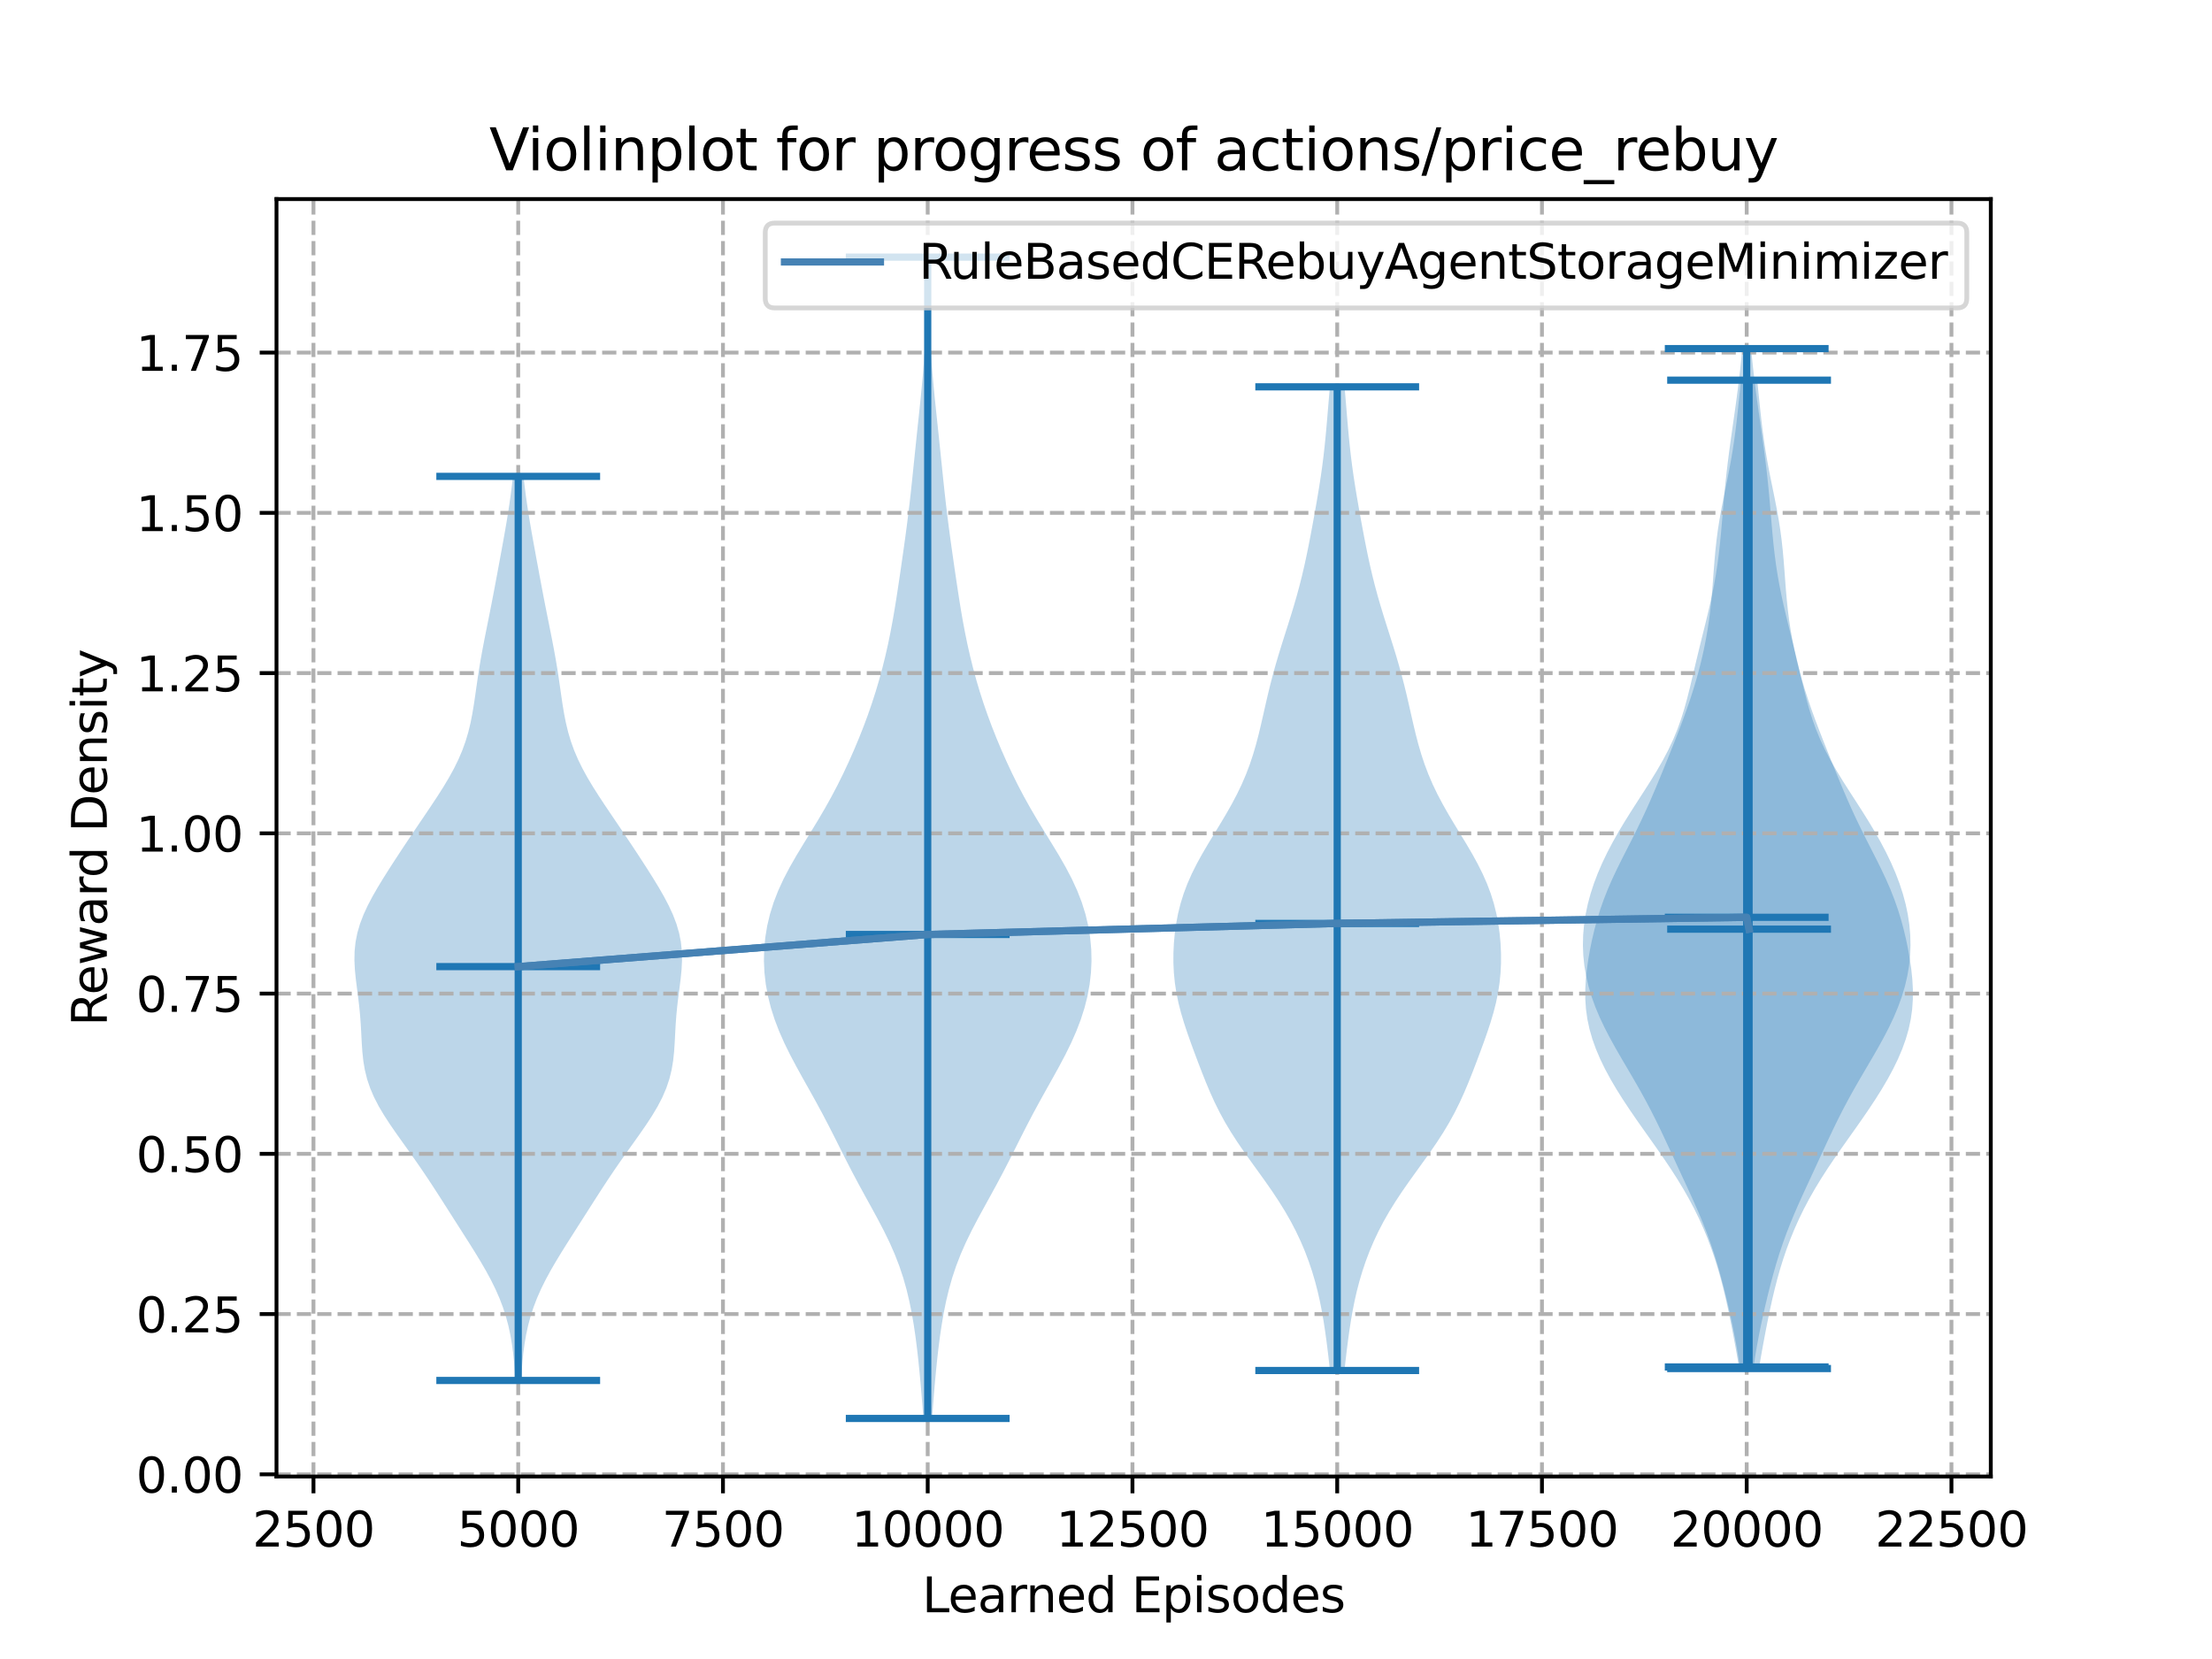 <?xml version="1.0" encoding="utf-8" standalone="no"?>
<!DOCTYPE svg PUBLIC "-//W3C//DTD SVG 1.1//EN"
  "http://www.w3.org/Graphics/SVG/1.1/DTD/svg11.dtd">
<svg xmlns:xlink="http://www.w3.org/1999/xlink" width="460.8pt" height="345.6pt" viewBox="0 0 460.8 345.6" xmlns="http://www.w3.org/2000/svg" version="1.1">
 <defs>
  <style type="text/css">*{stroke-linejoin: round; stroke-linecap: butt}</style>
 </defs>
 <g id="figure_1">
  <g id="patch_1">
   <path d="M 0 345.6 
L 460.8 345.6 
L 460.8 0 
L 0 0 
z
" style="fill: #ffffff"/>
  </g>
  <g id="axes_1">
   <g id="patch_2">
    <path d="M 57.6 307.584 
L 414.72 307.584 
L 414.72 41.472 
L 57.6 41.472 
z
" style="fill: #ffffff"/>
   </g>
   <g id="PolyCollection_1">
    <path d="M 108.54 287.572 
L 107.369 287.572 
L 107.245 285.67 
L 107.09 283.768 
L 106.891 281.865 
L 106.637 279.963 
L 106.311 278.06 
L 105.901 276.158 
L 105.392 274.256 
L 104.777 272.353 
L 104.05 270.451 
L 103.213 268.548 
L 102.274 266.646 
L 101.244 264.743 
L 100.142 262.841 
L 98.986 260.939 
L 97.795 259.036 
L 96.586 257.134 
L 95.371 255.231 
L 94.157 253.329 
L 92.945 251.426 
L 91.73 249.524 
L 90.503 247.622 
L 89.255 245.719 
L 87.977 243.817 
L 86.666 241.914 
L 85.325 240.012 
L 83.967 238.109 
L 82.614 236.207 
L 81.298 234.305 
L 80.055 232.402 
L 78.922 230.5 
L 77.934 228.597 
L 77.114 226.695 
L 76.473 224.792 
L 76.004 222.89 
L 75.686 220.988 
L 75.483 219.085 
L 75.355 217.183 
L 75.257 215.28 
L 75.151 213.378 
L 75.012 211.476 
L 74.827 209.573 
L 74.6 207.671 
L 74.352 205.768 
L 74.114 203.866 
L 73.927 201.963 
L 73.833 200.061 
L 73.869 198.159 
L 74.067 196.256 
L 74.441 194.354 
L 74.997 192.451 
L 75.724 190.549 
L 76.601 188.646 
L 77.601 186.744 
L 78.693 184.842 
L 79.851 182.939 
L 81.052 181.037 
L 82.28 179.134 
L 83.527 177.232 
L 84.788 175.329 
L 86.062 173.427 
L 87.346 171.525 
L 88.633 169.622 
L 89.913 167.72 
L 91.169 165.817 
L 92.378 163.915 
L 93.517 162.013 
L 94.563 160.11 
L 95.498 158.208 
L 96.309 156.305 
L 96.994 154.403 
L 97.559 152.5 
L 98.019 150.598 
L 98.395 148.696 
L 98.711 146.793 
L 98.993 144.891 
L 99.263 142.988 
L 99.54 141.086 
L 99.835 139.183 
L 100.154 137.281 
L 100.498 135.379 
L 100.861 133.476 
L 101.237 131.574 
L 101.619 129.671 
L 102 127.769 
L 102.375 125.866 
L 102.744 123.964 
L 103.105 122.062 
L 103.461 120.159 
L 103.814 118.257 
L 104.166 116.354 
L 104.516 114.452 
L 104.862 112.549 
L 105.2 110.647 
L 105.527 108.745 
L 105.838 106.842 
L 106.128 104.94 
L 106.395 103.037 
L 106.636 101.135 
L 106.853 99.233 
L 109.056 99.233 
L 109.056 99.233 
L 109.273 101.135 
L 109.515 103.037 
L 109.782 104.94 
L 110.072 106.842 
L 110.382 108.745 
L 110.709 110.647 
L 111.048 112.549 
L 111.394 114.452 
L 111.744 116.354 
L 112.095 118.257 
L 112.448 120.159 
L 112.805 122.062 
L 113.166 123.964 
L 113.534 125.866 
L 113.91 127.769 
L 114.291 129.671 
L 114.673 131.574 
L 115.049 133.476 
L 115.412 135.379 
L 115.755 137.281 
L 116.074 139.183 
L 116.37 141.086 
L 116.646 142.988 
L 116.917 144.891 
L 117.199 146.793 
L 117.515 148.696 
L 117.891 150.598 
L 118.351 152.5 
L 118.916 154.403 
L 119.601 156.305 
L 120.412 158.208 
L 121.346 160.11 
L 122.392 162.013 
L 123.532 163.915 
L 124.741 165.817 
L 125.996 167.72 
L 127.276 169.622 
L 128.564 171.525 
L 129.848 173.427 
L 131.122 175.329 
L 132.383 177.232 
L 133.629 179.134 
L 134.857 181.037 
L 136.058 182.939 
L 137.216 184.842 
L 138.309 186.744 
L 139.308 188.646 
L 140.185 190.549 
L 140.912 192.451 
L 141.468 194.354 
L 141.843 196.256 
L 142.04 198.159 
L 142.077 200.061 
L 141.983 201.963 
L 141.796 203.866 
L 141.558 205.768 
L 141.31 207.671 
L 141.083 209.573 
L 140.898 211.476 
L 140.758 213.378 
L 140.653 215.28 
L 140.555 217.183 
L 140.426 219.085 
L 140.224 220.988 
L 139.906 222.89 
L 139.437 224.792 
L 138.796 226.695 
L 137.976 228.597 
L 136.987 230.5 
L 135.855 232.402 
L 134.611 234.305 
L 133.295 236.207 
L 131.943 238.109 
L 130.585 240.012 
L 129.244 241.914 
L 127.932 243.817 
L 126.655 245.719 
L 125.406 247.622 
L 124.18 249.524 
L 122.964 251.426 
L 121.752 253.329 
L 120.539 255.231 
L 119.324 257.134 
L 118.115 259.036 
L 116.924 260.939 
L 115.768 262.841 
L 114.666 264.743 
L 113.636 266.646 
L 112.696 268.548 
L 111.86 270.451 
L 111.133 272.353 
L 110.517 274.256 
L 110.009 276.158 
L 109.598 278.06 
L 109.273 279.963 
L 109.018 281.865 
L 108.82 283.768 
L 108.664 285.67 
L 108.54 287.572 
z
" clip-path="url(#p5c45d3bffe)" style="fill: #1f77b4; fill-opacity: 0.3"/>
   </g>
   <g id="PolyCollection_2">
    <path d="M 194.164 295.488 
L 192.356 295.488 
L 192.173 293.044 
L 191.978 290.601 
L 191.769 288.157 
L 191.543 285.713 
L 191.296 283.27 
L 191.019 280.826 
L 190.705 278.383 
L 190.344 275.939 
L 189.923 273.495 
L 189.428 271.052 
L 188.843 268.608 
L 188.151 266.164 
L 187.336 263.721 
L 186.39 261.277 
L 185.316 258.833 
L 184.126 256.39 
L 182.848 253.946 
L 181.516 251.503 
L 180.168 249.059 
L 178.835 246.615 
L 177.537 244.172 
L 176.278 241.728 
L 175.046 239.284 
L 173.82 236.841 
L 172.576 234.397 
L 171.296 231.953 
L 169.973 229.51 
L 168.614 227.066 
L 167.243 224.623 
L 165.892 222.179 
L 164.597 219.735 
L 163.395 217.292 
L 162.315 214.848 
L 161.378 212.404 
L 160.598 209.961 
L 159.981 207.517 
L 159.532 205.073 
L 159.251 202.63 
L 159.138 200.186 
L 159.194 197.743 
L 159.422 195.299 
L 159.823 192.855 
L 160.404 190.412 
L 161.169 187.968 
L 162.118 185.524 
L 163.243 183.081 
L 164.524 180.637 
L 165.926 178.193 
L 167.405 175.75 
L 168.911 173.306 
L 170.399 170.863 
L 171.835 168.419 
L 173.199 165.975 
L 174.484 163.532 
L 175.693 161.088 
L 176.836 158.644 
L 177.918 156.201 
L 178.942 153.757 
L 179.909 151.313 
L 180.817 148.87 
L 181.662 146.426 
L 182.446 143.983 
L 183.168 141.539 
L 183.831 139.095 
L 184.437 136.652 
L 184.99 134.208 
L 185.492 131.764 
L 185.95 129.321 
L 186.372 126.877 
L 186.765 124.433 
L 187.139 121.99 
L 187.502 119.546 
L 187.857 117.103 
L 188.206 114.659 
L 188.547 112.215 
L 188.874 109.772 
L 189.185 107.328 
L 189.477 104.884 
L 189.752 102.441 
L 190.013 99.997 
L 190.266 97.553 
L 190.517 95.11 
L 190.769 92.666 
L 191.025 90.223 
L 191.283 87.779 
L 191.541 85.335 
L 191.793 82.892 
L 192.032 80.448 
L 192.253 78.004 
L 192.448 75.561 
L 192.613 73.117 
L 192.746 70.673 
L 192.845 68.23 
L 192.915 65.786 
L 192.959 63.343 
L 192.984 60.899 
L 192.997 58.455 
L 193.006 56.012 
L 193.016 53.568 
L 193.504 53.568 
L 193.504 53.568 
L 193.514 56.012 
L 193.523 58.455 
L 193.536 60.899 
L 193.561 63.343 
L 193.605 65.786 
L 193.675 68.23 
L 193.774 70.673 
L 193.907 73.117 
L 194.072 75.561 
L 194.267 78.004 
L 194.488 80.448 
L 194.727 82.892 
L 194.979 85.335 
L 195.237 87.779 
L 195.495 90.223 
L 195.751 92.666 
L 196.003 95.11 
L 196.254 97.553 
L 196.507 99.997 
L 196.768 102.441 
L 197.043 104.884 
L 197.335 107.328 
L 197.646 109.772 
L 197.973 112.215 
L 198.314 114.659 
L 198.663 117.103 
L 199.018 119.546 
L 199.381 121.99 
L 199.755 124.433 
L 200.148 126.877 
L 200.57 129.321 
L 201.028 131.764 
L 201.53 134.208 
L 202.083 136.652 
L 202.689 139.095 
L 203.352 141.539 
L 204.074 143.983 
L 204.858 146.426 
L 205.703 148.87 
L 206.611 151.313 
L 207.578 153.757 
L 208.602 156.201 
L 209.684 158.644 
L 210.827 161.088 
L 212.036 163.532 
L 213.321 165.975 
L 214.685 168.419 
L 216.121 170.863 
L 217.609 173.306 
L 219.115 175.75 
L 220.594 178.193 
L 221.996 180.637 
L 223.277 183.081 
L 224.402 185.524 
L 225.351 187.968 
L 226.116 190.412 
L 226.697 192.855 
L 227.098 195.299 
L 227.326 197.743 
L 227.382 200.186 
L 227.269 202.63 
L 226.988 205.073 
L 226.539 207.517 
L 225.922 209.961 
L 225.142 212.404 
L 224.205 214.848 
L 223.125 217.292 
L 221.923 219.735 
L 220.628 222.179 
L 219.277 224.623 
L 217.906 227.066 
L 216.547 229.51 
L 215.224 231.953 
L 213.944 234.397 
L 212.7 236.841 
L 211.475 239.284 
L 210.242 241.728 
L 208.983 244.172 
L 207.685 246.615 
L 206.352 249.059 
L 205.004 251.503 
L 203.672 253.946 
L 202.394 256.39 
L 201.204 258.833 
L 200.13 261.277 
L 199.184 263.721 
L 198.37 266.164 
L 197.677 268.608 
L 197.092 271.052 
L 196.597 273.495 
L 196.176 275.939 
L 195.815 278.383 
L 195.501 280.826 
L 195.224 283.27 
L 194.977 285.713 
L 194.751 288.157 
L 194.542 290.601 
L 194.347 293.044 
L 194.164 295.488 
z
" clip-path="url(#p5c45d3bffe)" style="fill: #1f77b4; fill-opacity: 0.3"/>
   </g>
   <g id="PolyCollection_3">
    <path d="M 280.076 285.504 
L 277.055 285.504 
L 276.825 283.434 
L 276.582 281.365 
L 276.321 279.295 
L 276.035 277.225 
L 275.717 275.155 
L 275.357 273.085 
L 274.946 271.015 
L 274.474 268.945 
L 273.933 266.875 
L 273.317 264.805 
L 272.619 262.735 
L 271.835 260.665 
L 270.957 258.595 
L 269.981 256.525 
L 268.903 254.455 
L 267.721 252.385 
L 266.44 250.315 
L 265.07 248.245 
L 263.63 246.176 
L 262.146 244.106 
L 260.649 242.036 
L 259.175 239.966 
L 257.755 237.896 
L 256.419 235.826 
L 255.182 233.756 
L 254.054 231.686 
L 253.027 229.616 
L 252.088 227.546 
L 251.217 225.476 
L 250.393 223.406 
L 249.596 221.336 
L 248.818 219.266 
L 248.059 217.196 
L 247.328 215.126 
L 246.643 213.056 
L 246.025 210.987 
L 245.495 208.917 
L 245.067 206.847 
L 244.749 204.777 
L 244.542 202.707 
L 244.443 200.637 
L 244.444 198.567 
L 244.541 196.497 
L 244.732 194.427 
L 245.022 192.357 
L 245.42 190.287 
L 245.936 188.217 
L 246.582 186.147 
L 247.362 184.077 
L 248.276 182.007 
L 249.313 179.937 
L 250.453 177.867 
L 251.667 175.798 
L 252.923 173.728 
L 254.185 171.658 
L 255.418 169.588 
L 256.593 167.518 
L 257.686 165.448 
L 258.68 163.378 
L 259.569 161.308 
L 260.353 159.238 
L 261.042 157.168 
L 261.648 155.098 
L 262.189 153.028 
L 262.686 150.958 
L 263.158 148.888 
L 263.626 146.818 
L 264.106 144.748 
L 264.61 142.678 
L 265.148 140.609 
L 265.722 138.539 
L 266.331 136.469 
L 266.967 134.399 
L 267.621 132.329 
L 268.28 130.259 
L 268.93 128.189 
L 269.559 126.119 
L 270.157 124.049 
L 270.718 121.979 
L 271.239 119.909 
L 271.722 117.839 
L 272.171 115.769 
L 272.594 113.699 
L 272.997 111.629 
L 273.386 109.559 
L 273.765 107.489 
L 274.134 105.42 
L 274.492 103.35 
L 274.832 101.28 
L 275.151 99.21 
L 275.443 97.14 
L 275.705 95.07 
L 275.939 93 
L 276.147 90.93 
L 276.336 88.86 
L 276.513 86.79 
L 276.686 84.72 
L 276.86 82.65 
L 277.039 80.58 
L 280.092 80.58 
L 280.092 80.58 
L 280.271 82.65 
L 280.445 84.72 
L 280.617 86.79 
L 280.794 88.86 
L 280.983 90.93 
L 281.191 93 
L 281.425 95.07 
L 281.688 97.14 
L 281.98 99.21 
L 282.298 101.28 
L 282.639 103.35 
L 282.996 105.42 
L 283.365 107.489 
L 283.744 109.559 
L 284.133 111.629 
L 284.536 113.699 
L 284.959 115.769 
L 285.409 117.839 
L 285.892 119.909 
L 286.413 121.979 
L 286.973 124.049 
L 287.571 126.119 
L 288.2 128.189 
L 288.85 130.259 
L 289.509 132.329 
L 290.163 134.399 
L 290.8 136.469 
L 291.408 138.539 
L 291.983 140.609 
L 292.52 142.678 
L 293.025 144.748 
L 293.504 146.818 
L 293.972 148.888 
L 294.445 150.958 
L 294.941 153.028 
L 295.483 155.098 
L 296.089 157.168 
L 296.777 159.238 
L 297.562 161.308 
L 298.45 163.378 
L 299.445 165.448 
L 300.537 167.518 
L 301.712 169.588 
L 302.946 171.658 
L 304.208 173.728 
L 305.464 175.798 
L 306.678 177.867 
L 307.817 179.937 
L 308.854 182.007 
L 309.768 184.077 
L 310.549 186.147 
L 311.194 188.217 
L 311.711 190.287 
L 312.108 192.357 
L 312.398 194.427 
L 312.589 196.497 
L 312.686 198.567 
L 312.687 200.637 
L 312.588 202.707 
L 312.382 204.777 
L 312.064 206.847 
L 311.636 208.917 
L 311.105 210.987 
L 310.487 213.056 
L 309.803 215.126 
L 309.072 217.196 
L 308.312 219.266 
L 307.534 221.336 
L 306.738 223.406 
L 305.913 225.476 
L 305.042 227.546 
L 304.103 229.616 
L 303.077 231.686 
L 301.948 233.756 
L 300.712 235.826 
L 299.375 237.896 
L 297.956 239.966 
L 296.481 242.036 
L 294.985 244.106 
L 293.501 246.176 
L 292.061 248.245 
L 290.691 250.315 
L 289.409 252.385 
L 288.228 254.455 
L 287.149 256.525 
L 286.173 258.595 
L 285.296 260.665 
L 284.511 262.735 
L 283.814 264.805 
L 283.198 266.875 
L 282.657 268.945 
L 282.185 271.015 
L 281.773 273.085 
L 281.413 275.155 
L 281.095 277.225 
L 280.81 279.295 
L 280.548 281.365 
L 280.305 283.434 
L 280.076 285.504 
z
" clip-path="url(#p5c45d3bffe)" style="fill: #1f77b4; fill-opacity: 0.3"/>
   </g>
   <g id="PolyCollection_4">
    <path d="M 365.3 284.765 
L 362.441 284.765 
L 362.117 282.622 
L 361.755 280.479 
L 361.357 278.337 
L 360.926 276.194 
L 360.467 274.051 
L 359.98 271.908 
L 359.467 269.765 
L 358.927 267.622 
L 358.354 265.479 
L 357.742 263.337 
L 357.081 261.194 
L 356.365 259.051 
L 355.588 256.908 
L 354.749 254.765 
L 353.855 252.622 
L 352.914 250.479 
L 351.941 248.337 
L 350.952 246.194 
L 349.958 244.051 
L 348.967 241.908 
L 347.978 239.765 
L 346.984 237.622 
L 345.974 235.479 
L 344.933 233.337 
L 343.847 231.194 
L 342.711 229.051 
L 341.523 226.908 
L 340.293 224.765 
L 339.038 222.622 
L 337.779 220.48 
L 336.544 218.337 
L 335.359 216.194 
L 334.249 214.051 
L 333.235 211.908 
L 332.334 209.765 
L 331.56 207.622 
L 330.919 205.48 
L 330.416 203.337 
L 330.054 201.194 
L 329.832 199.051 
L 329.748 196.908 
L 329.802 194.765 
L 329.991 192.622 
L 330.312 190.48 
L 330.763 188.337 
L 331.34 186.194 
L 332.039 184.051 
L 332.854 181.908 
L 333.779 179.765 
L 334.808 177.622 
L 335.933 175.48 
L 337.143 173.337 
L 338.426 171.194 
L 339.765 169.051 
L 341.139 166.908 
L 342.522 164.765 
L 343.885 162.623 
L 345.195 160.48 
L 346.425 158.337 
L 347.551 156.194 
L 348.558 154.051 
L 349.442 151.908 
L 350.21 149.765 
L 350.879 147.623 
L 351.471 145.48 
L 352.012 143.337 
L 352.525 141.194 
L 353.03 139.051 
L 353.54 136.908 
L 354.061 134.765 
L 354.591 132.623 
L 355.124 130.48 
L 355.649 128.337 
L 356.154 126.194 
L 356.626 124.051 
L 357.056 121.908 
L 357.438 119.765 
L 357.768 117.623 
L 358.051 115.48 
L 358.292 113.337 
L 358.501 111.194 
L 358.689 109.051 
L 358.869 106.908 
L 359.05 104.766 
L 359.243 102.623 
L 359.455 100.48 
L 359.687 98.337 
L 359.943 96.194 
L 360.218 94.051 
L 360.509 91.908 
L 360.811 89.766 
L 361.118 87.623 
L 361.423 85.48 
L 361.72 83.337 
L 362.004 81.194 
L 362.271 79.051 
L 362.518 76.908 
L 362.741 74.766 
L 362.941 72.623 
L 364.8 72.623 
L 364.8 72.623 
L 365 74.766 
L 365.223 76.908 
L 365.47 79.051 
L 365.737 81.194 
L 366.021 83.337 
L 366.318 85.48 
L 366.623 87.623 
L 366.929 89.766 
L 367.232 91.908 
L 367.523 94.051 
L 367.798 96.194 
L 368.053 98.337 
L 368.286 100.48 
L 368.497 102.623 
L 368.691 104.766 
L 368.872 106.908 
L 369.051 109.051 
L 369.24 111.194 
L 369.448 113.337 
L 369.69 115.48 
L 369.972 117.623 
L 370.303 119.765 
L 370.685 121.908 
L 371.115 124.051 
L 371.587 126.194 
L 372.091 128.337 
L 372.616 130.48 
L 373.15 132.623 
L 373.68 134.765 
L 374.201 136.908 
L 374.711 139.051 
L 375.216 141.194 
L 375.729 143.337 
L 376.27 145.48 
L 376.862 147.623 
L 377.531 149.765 
L 378.299 151.908 
L 379.183 154.051 
L 380.19 156.194 
L 381.315 158.337 
L 382.545 160.48 
L 383.856 162.623 
L 385.219 164.765 
L 386.602 166.908 
L 387.976 169.051 
L 389.315 171.194 
L 390.598 173.337 
L 391.808 175.48 
L 392.932 177.622 
L 393.961 179.765 
L 394.887 181.908 
L 395.702 184.051 
L 396.401 186.194 
L 396.978 188.337 
L 397.429 190.48 
L 397.75 192.622 
L 397.939 194.765 
L 397.993 196.908 
L 397.909 199.051 
L 397.687 201.194 
L 397.324 203.337 
L 396.822 205.48 
L 396.181 207.622 
L 395.406 209.765 
L 394.506 211.908 
L 393.492 214.051 
L 392.382 216.194 
L 391.197 218.337 
L 389.961 220.48 
L 388.703 222.622 
L 387.448 224.765 
L 386.218 226.908 
L 385.03 229.051 
L 383.894 231.194 
L 382.808 233.337 
L 381.767 235.479 
L 380.756 237.622 
L 379.763 239.765 
L 378.774 241.908 
L 377.783 244.051 
L 376.789 246.194 
L 375.8 248.337 
L 374.827 250.479 
L 373.886 252.622 
L 372.991 254.765 
L 372.153 256.908 
L 371.376 259.051 
L 370.659 261.194 
L 369.999 263.337 
L 369.387 265.479 
L 368.814 267.622 
L 368.273 269.765 
L 367.761 271.908 
L 367.274 274.051 
L 366.814 276.194 
L 366.384 278.337 
L 365.986 280.479 
L 365.624 282.622 
L 365.3 284.765 
z
" clip-path="url(#p5c45d3bffe)" style="fill: #1f77b4; fill-opacity: 0.3"/>
   </g>
   <g id="PolyCollection_5">
    <path d="M 366.419 285.093 
L 362.312 285.093 
L 361.961 283.014 
L 361.593 280.934 
L 361.21 278.854 
L 360.812 276.774 
L 360.399 274.694 
L 359.964 272.614 
L 359.503 270.535 
L 359.008 268.455 
L 358.469 266.375 
L 357.88 264.295 
L 357.233 262.215 
L 356.522 260.136 
L 355.742 258.056 
L 354.887 255.976 
L 353.953 253.896 
L 352.937 251.816 
L 351.838 249.737 
L 350.654 247.657 
L 349.39 245.577 
L 348.054 243.497 
L 346.656 241.417 
L 345.214 239.337 
L 343.745 237.258 
L 342.27 235.178 
L 340.809 233.098 
L 339.383 231.018 
L 338.009 228.938 
L 336.705 226.859 
L 335.484 224.779 
L 334.361 222.699 
L 333.35 220.619 
L 332.465 218.539 
L 331.719 216.46 
L 331.12 214.38 
L 330.677 212.3 
L 330.387 210.22 
L 330.247 208.14 
L 330.243 206.06 
L 330.358 203.981 
L 330.574 201.901 
L 330.873 199.821 
L 331.241 197.741 
L 331.672 195.661 
L 332.166 193.582 
L 332.731 191.502 
L 333.375 189.422 
L 334.106 187.342 
L 334.926 185.262 
L 335.832 183.183 
L 336.81 181.103 
L 337.84 179.023 
L 338.896 176.943 
L 339.955 174.863 
L 340.995 172.783 
L 342.001 170.704 
L 342.966 168.624 
L 343.891 166.544 
L 344.783 164.464 
L 345.65 162.384 
L 346.501 160.305 
L 347.343 158.225 
L 348.178 156.145 
L 349.003 154.065 
L 349.813 151.985 
L 350.599 149.906 
L 351.354 147.826 
L 352.071 145.746 
L 352.743 143.666 
L 353.367 141.586 
L 353.941 139.506 
L 354.464 137.427 
L 354.935 135.347 
L 355.352 133.267 
L 355.717 131.187 
L 356.029 129.107 
L 356.292 127.028 
L 356.511 124.948 
L 356.694 122.868 
L 356.856 120.788 
L 357.01 118.708 
L 357.173 116.629 
L 357.362 114.549 
L 357.591 112.469 
L 357.866 110.389 
L 358.191 108.309 
L 358.56 106.229 
L 358.964 104.15 
L 359.386 102.07 
L 359.812 99.99 
L 360.223 97.91 
L 360.608 95.83 
L 360.959 93.751 
L 361.273 91.671 
L 361.552 89.591 
L 361.802 87.511 
L 362.031 85.431 
L 362.249 83.352 
L 362.461 81.272 
L 362.672 79.192 
L 366.059 79.192 
L 366.059 79.192 
L 366.269 81.272 
L 366.481 83.352 
L 366.699 85.431 
L 366.929 87.511 
L 367.179 89.591 
L 367.458 91.671 
L 367.771 93.751 
L 368.122 95.83 
L 368.507 97.91 
L 368.919 99.99 
L 369.344 102.07 
L 369.767 104.15 
L 370.17 106.229 
L 370.54 108.309 
L 370.864 110.389 
L 371.14 112.469 
L 371.368 114.549 
L 371.557 116.629 
L 371.721 118.708 
L 371.875 120.788 
L 372.036 122.868 
L 372.22 124.948 
L 372.438 127.028 
L 372.701 129.107 
L 373.013 131.187 
L 373.378 133.267 
L 373.796 135.347 
L 374.266 137.427 
L 374.789 139.506 
L 375.363 141.586 
L 375.987 143.666 
L 376.66 145.746 
L 377.376 147.826 
L 378.131 149.906 
L 378.918 151.985 
L 379.728 154.065 
L 380.553 156.145 
L 381.387 158.225 
L 382.229 160.305 
L 383.081 162.384 
L 383.948 164.464 
L 384.839 166.544 
L 385.764 168.624 
L 386.729 170.704 
L 387.735 172.783 
L 388.775 174.863 
L 389.834 176.943 
L 390.891 179.023 
L 391.92 181.103 
L 392.898 183.183 
L 393.804 185.262 
L 394.625 187.342 
L 395.355 189.422 
L 395.999 191.502 
L 396.564 193.582 
L 397.059 195.661 
L 397.49 197.741 
L 397.858 199.821 
L 398.156 201.901 
L 398.372 203.981 
L 398.487 206.06 
L 398.483 208.14 
L 398.343 210.22 
L 398.054 212.3 
L 397.61 214.38 
L 397.012 216.46 
L 396.265 218.539 
L 395.38 220.619 
L 394.369 222.699 
L 393.247 224.779 
L 392.026 226.859 
L 390.721 228.938 
L 389.347 231.018 
L 387.921 233.098 
L 386.461 235.178 
L 384.986 237.258 
L 383.517 239.337 
L 382.074 241.417 
L 380.677 243.497 
L 379.34 245.577 
L 378.076 247.657 
L 376.893 249.737 
L 375.793 251.816 
L 374.777 253.896 
L 373.844 255.976 
L 372.989 258.056 
L 372.208 260.136 
L 371.497 262.215 
L 370.85 264.295 
L 370.261 266.375 
L 369.723 268.455 
L 369.227 270.535 
L 368.766 272.614 
L 368.332 274.694 
L 367.918 276.774 
L 367.521 278.854 
L 367.137 280.934 
L 366.769 283.014 
L 366.419 285.093 
z
" clip-path="url(#p5c45d3bffe)" style="fill: #1f77b4; fill-opacity: 0.3"/>
   </g>
   <g id="matplotlib.axis_1">
    <g id="xtick_1">
     <g id="line2d_1">
      <path d="M 65.302 307.584 
L 65.302 41.472 
" clip-path="url(#p5c45d3bffe)" style="fill: none; stroke-dasharray: 2.96,1.28; stroke-dashoffset: 0; stroke: #b0b0b0; stroke-width: 0.8"/>
     </g>
     <g id="line2d_2">
      <defs>
       <path id="m0cc79cd080" d="M 0 0 
L 0 3.5 
" style="stroke: #000000; stroke-width: 0.8"/>
      </defs>
      <g>
       <use xlink:href="#m0cc79cd080" x="65.302" y="307.584" style="stroke: #000000; stroke-width: 0.8"/>
      </g>
     </g>
     <g id="text_1">
      <!-- 2500 -->
      <g transform="translate(52.577 322.182)scale(0.1 -0.1)">
       <defs>
        <path id="DejaVuSans-32" d="M 1228 531 
L 3431 531 
L 3431 0 
L 469 0 
L 469 531 
Q 828 903 1448 1529 
Q 2069 2156 2228 2338 
Q 2531 2678 2651 2914 
Q 2772 3150 2772 3378 
Q 2772 3750 2511 3984 
Q 2250 4219 1831 4219 
Q 1534 4219 1204 4116 
Q 875 4013 500 3803 
L 500 4441 
Q 881 4594 1212 4672 
Q 1544 4750 1819 4750 
Q 2544 4750 2975 4387 
Q 3406 4025 3406 3419 
Q 3406 3131 3298 2873 
Q 3191 2616 2906 2266 
Q 2828 2175 2409 1742 
Q 1991 1309 1228 531 
z
" transform="scale(0.016)"/>
        <path id="DejaVuSans-35" d="M 691 4666 
L 3169 4666 
L 3169 4134 
L 1269 4134 
L 1269 2991 
Q 1406 3038 1543 3061 
Q 1681 3084 1819 3084 
Q 2600 3084 3056 2656 
Q 3513 2228 3513 1497 
Q 3513 744 3044 326 
Q 2575 -91 1722 -91 
Q 1428 -91 1123 -41 
Q 819 9 494 109 
L 494 744 
Q 775 591 1075 516 
Q 1375 441 1709 441 
Q 2250 441 2565 725 
Q 2881 1009 2881 1497 
Q 2881 1984 2565 2268 
Q 2250 2553 1709 2553 
Q 1456 2553 1204 2497 
Q 953 2441 691 2322 
L 691 4666 
z
" transform="scale(0.016)"/>
        <path id="DejaVuSans-30" d="M 2034 4250 
Q 1547 4250 1301 3770 
Q 1056 3291 1056 2328 
Q 1056 1369 1301 889 
Q 1547 409 2034 409 
Q 2525 409 2770 889 
Q 3016 1369 3016 2328 
Q 3016 3291 2770 3770 
Q 2525 4250 2034 4250 
z
M 2034 4750 
Q 2819 4750 3233 4129 
Q 3647 3509 3647 2328 
Q 3647 1150 3233 529 
Q 2819 -91 2034 -91 
Q 1250 -91 836 529 
Q 422 1150 422 2328 
Q 422 3509 836 4129 
Q 1250 4750 2034 4750 
z
" transform="scale(0.016)"/>
       </defs>
       <use xlink:href="#DejaVuSans-32"/>
       <use xlink:href="#DejaVuSans-35" x="63.623"/>
       <use xlink:href="#DejaVuSans-30" x="127.246"/>
       <use xlink:href="#DejaVuSans-30" x="190.869"/>
      </g>
     </g>
    </g>
    <g id="xtick_2">
     <g id="line2d_3">
      <path d="M 107.955 307.584 
L 107.955 41.472 
" clip-path="url(#p5c45d3bffe)" style="fill: none; stroke-dasharray: 2.96,1.28; stroke-dashoffset: 0; stroke: #b0b0b0; stroke-width: 0.8"/>
     </g>
     <g id="line2d_4">
      <g>
       <use xlink:href="#m0cc79cd080" x="107.955" y="307.584" style="stroke: #000000; stroke-width: 0.8"/>
      </g>
     </g>
     <g id="text_2">
      <!-- 5000 -->
      <g transform="translate(95.23 322.182)scale(0.1 -0.1)">
       <use xlink:href="#DejaVuSans-35"/>
       <use xlink:href="#DejaVuSans-30" x="63.623"/>
       <use xlink:href="#DejaVuSans-30" x="127.246"/>
       <use xlink:href="#DejaVuSans-30" x="190.869"/>
      </g>
     </g>
    </g>
    <g id="xtick_3">
     <g id="line2d_5">
      <path d="M 150.607 307.584 
L 150.607 41.472 
" clip-path="url(#p5c45d3bffe)" style="fill: none; stroke-dasharray: 2.96,1.28; stroke-dashoffset: 0; stroke: #b0b0b0; stroke-width: 0.8"/>
     </g>
     <g id="line2d_6">
      <g>
       <use xlink:href="#m0cc79cd080" x="150.607" y="307.584" style="stroke: #000000; stroke-width: 0.8"/>
      </g>
     </g>
     <g id="text_3">
      <!-- 7500 -->
      <g transform="translate(137.882 322.182)scale(0.1 -0.1)">
       <defs>
        <path id="DejaVuSans-37" d="M 525 4666 
L 3525 4666 
L 3525 4397 
L 1831 0 
L 1172 0 
L 2766 4134 
L 525 4134 
L 525 4666 
z
" transform="scale(0.016)"/>
       </defs>
       <use xlink:href="#DejaVuSans-37"/>
       <use xlink:href="#DejaVuSans-35" x="63.623"/>
       <use xlink:href="#DejaVuSans-30" x="127.246"/>
       <use xlink:href="#DejaVuSans-30" x="190.869"/>
      </g>
     </g>
    </g>
    <g id="xtick_4">
     <g id="line2d_7">
      <path d="M 193.26 307.584 
L 193.26 41.472 
" clip-path="url(#p5c45d3bffe)" style="fill: none; stroke-dasharray: 2.96,1.28; stroke-dashoffset: 0; stroke: #b0b0b0; stroke-width: 0.8"/>
     </g>
     <g id="line2d_8">
      <g>
       <use xlink:href="#m0cc79cd080" x="193.26" y="307.584" style="stroke: #000000; stroke-width: 0.8"/>
      </g>
     </g>
     <g id="text_4">
      <!-- 10000 -->
      <g transform="translate(177.354 322.182)scale(0.1 -0.1)">
       <defs>
        <path id="DejaVuSans-31" d="M 794 531 
L 1825 531 
L 1825 4091 
L 703 3866 
L 703 4441 
L 1819 4666 
L 2450 4666 
L 2450 531 
L 3481 531 
L 3481 0 
L 794 0 
L 794 531 
z
" transform="scale(0.016)"/>
       </defs>
       <use xlink:href="#DejaVuSans-31"/>
       <use xlink:href="#DejaVuSans-30" x="63.623"/>
       <use xlink:href="#DejaVuSans-30" x="127.246"/>
       <use xlink:href="#DejaVuSans-30" x="190.869"/>
       <use xlink:href="#DejaVuSans-30" x="254.492"/>
      </g>
     </g>
    </g>
    <g id="xtick_5">
     <g id="line2d_9">
      <path d="M 235.913 307.584 
L 235.913 41.472 
" clip-path="url(#p5c45d3bffe)" style="fill: none; stroke-dasharray: 2.96,1.28; stroke-dashoffset: 0; stroke: #b0b0b0; stroke-width: 0.8"/>
     </g>
     <g id="line2d_10">
      <g>
       <use xlink:href="#m0cc79cd080" x="235.913" y="307.584" style="stroke: #000000; stroke-width: 0.8"/>
      </g>
     </g>
     <g id="text_5">
      <!-- 12500 -->
      <g transform="translate(220.006 322.182)scale(0.1 -0.1)">
       <use xlink:href="#DejaVuSans-31"/>
       <use xlink:href="#DejaVuSans-32" x="63.623"/>
       <use xlink:href="#DejaVuSans-35" x="127.246"/>
       <use xlink:href="#DejaVuSans-30" x="190.869"/>
       <use xlink:href="#DejaVuSans-30" x="254.492"/>
      </g>
     </g>
    </g>
    <g id="xtick_6">
     <g id="line2d_11">
      <path d="M 278.565 307.584 
L 278.565 41.472 
" clip-path="url(#p5c45d3bffe)" style="fill: none; stroke-dasharray: 2.96,1.28; stroke-dashoffset: 0; stroke: #b0b0b0; stroke-width: 0.8"/>
     </g>
     <g id="line2d_12">
      <g>
       <use xlink:href="#m0cc79cd080" x="278.565" y="307.584" style="stroke: #000000; stroke-width: 0.8"/>
      </g>
     </g>
     <g id="text_6">
      <!-- 15000 -->
      <g transform="translate(262.659 322.182)scale(0.1 -0.1)">
       <use xlink:href="#DejaVuSans-31"/>
       <use xlink:href="#DejaVuSans-35" x="63.623"/>
       <use xlink:href="#DejaVuSans-30" x="127.246"/>
       <use xlink:href="#DejaVuSans-30" x="190.869"/>
       <use xlink:href="#DejaVuSans-30" x="254.492"/>
      </g>
     </g>
    </g>
    <g id="xtick_7">
     <g id="line2d_13">
      <path d="M 321.218 307.584 
L 321.218 41.472 
" clip-path="url(#p5c45d3bffe)" style="fill: none; stroke-dasharray: 2.96,1.28; stroke-dashoffset: 0; stroke: #b0b0b0; stroke-width: 0.8"/>
     </g>
     <g id="line2d_14">
      <g>
       <use xlink:href="#m0cc79cd080" x="321.218" y="307.584" style="stroke: #000000; stroke-width: 0.8"/>
      </g>
     </g>
     <g id="text_7">
      <!-- 17500 -->
      <g transform="translate(305.312 322.182)scale(0.1 -0.1)">
       <use xlink:href="#DejaVuSans-31"/>
       <use xlink:href="#DejaVuSans-37" x="63.623"/>
       <use xlink:href="#DejaVuSans-35" x="127.246"/>
       <use xlink:href="#DejaVuSans-30" x="190.869"/>
       <use xlink:href="#DejaVuSans-30" x="254.492"/>
      </g>
     </g>
    </g>
    <g id="xtick_8">
     <g id="line2d_15">
      <path d="M 363.87 307.584 
L 363.87 41.472 
" clip-path="url(#p5c45d3bffe)" style="fill: none; stroke-dasharray: 2.96,1.28; stroke-dashoffset: 0; stroke: #b0b0b0; stroke-width: 0.8"/>
     </g>
     <g id="line2d_16">
      <g>
       <use xlink:href="#m0cc79cd080" x="363.87" y="307.584" style="stroke: #000000; stroke-width: 0.8"/>
      </g>
     </g>
     <g id="text_8">
      <!-- 20000 -->
      <g transform="translate(347.964 322.182)scale(0.1 -0.1)">
       <use xlink:href="#DejaVuSans-32"/>
       <use xlink:href="#DejaVuSans-30" x="63.623"/>
       <use xlink:href="#DejaVuSans-30" x="127.246"/>
       <use xlink:href="#DejaVuSans-30" x="190.869"/>
       <use xlink:href="#DejaVuSans-30" x="254.492"/>
      </g>
     </g>
    </g>
    <g id="xtick_9">
     <g id="line2d_17">
      <path d="M 406.523 307.584 
L 406.523 41.472 
" clip-path="url(#p5c45d3bffe)" style="fill: none; stroke-dasharray: 2.96,1.28; stroke-dashoffset: 0; stroke: #b0b0b0; stroke-width: 0.8"/>
     </g>
     <g id="line2d_18">
      <g>
       <use xlink:href="#m0cc79cd080" x="406.523" y="307.584" style="stroke: #000000; stroke-width: 0.8"/>
      </g>
     </g>
     <g id="text_9">
      <!-- 22500 -->
      <g transform="translate(390.617 322.182)scale(0.1 -0.1)">
       <use xlink:href="#DejaVuSans-32"/>
       <use xlink:href="#DejaVuSans-32" x="63.623"/>
       <use xlink:href="#DejaVuSans-35" x="127.246"/>
       <use xlink:href="#DejaVuSans-30" x="190.869"/>
       <use xlink:href="#DejaVuSans-30" x="254.492"/>
      </g>
     </g>
    </g>
    <g id="text_10">
     <!-- Learned Episodes -->
     <g transform="translate(192.102 335.861)scale(0.1 -0.1)">
      <defs>
       <path id="DejaVuSans-4c" d="M 628 4666 
L 1259 4666 
L 1259 531 
L 3531 531 
L 3531 0 
L 628 0 
L 628 4666 
z
" transform="scale(0.016)"/>
       <path id="DejaVuSans-65" d="M 3597 1894 
L 3597 1613 
L 953 1613 
Q 991 1019 1311 708 
Q 1631 397 2203 397 
Q 2534 397 2845 478 
Q 3156 559 3463 722 
L 3463 178 
Q 3153 47 2828 -22 
Q 2503 -91 2169 -91 
Q 1331 -91 842 396 
Q 353 884 353 1716 
Q 353 2575 817 3079 
Q 1281 3584 2069 3584 
Q 2775 3584 3186 3129 
Q 3597 2675 3597 1894 
z
M 3022 2063 
Q 3016 2534 2758 2815 
Q 2500 3097 2075 3097 
Q 1594 3097 1305 2825 
Q 1016 2553 972 2059 
L 3022 2063 
z
" transform="scale(0.016)"/>
       <path id="DejaVuSans-61" d="M 2194 1759 
Q 1497 1759 1228 1600 
Q 959 1441 959 1056 
Q 959 750 1161 570 
Q 1363 391 1709 391 
Q 2188 391 2477 730 
Q 2766 1069 2766 1631 
L 2766 1759 
L 2194 1759 
z
M 3341 1997 
L 3341 0 
L 2766 0 
L 2766 531 
Q 2569 213 2275 61 
Q 1981 -91 1556 -91 
Q 1019 -91 701 211 
Q 384 513 384 1019 
Q 384 1609 779 1909 
Q 1175 2209 1959 2209 
L 2766 2209 
L 2766 2266 
Q 2766 2663 2505 2880 
Q 2244 3097 1772 3097 
Q 1472 3097 1187 3025 
Q 903 2953 641 2809 
L 641 3341 
Q 956 3463 1253 3523 
Q 1550 3584 1831 3584 
Q 2591 3584 2966 3190 
Q 3341 2797 3341 1997 
z
" transform="scale(0.016)"/>
       <path id="DejaVuSans-72" d="M 2631 2963 
Q 2534 3019 2420 3045 
Q 2306 3072 2169 3072 
Q 1681 3072 1420 2755 
Q 1159 2438 1159 1844 
L 1159 0 
L 581 0 
L 581 3500 
L 1159 3500 
L 1159 2956 
Q 1341 3275 1631 3429 
Q 1922 3584 2338 3584 
Q 2397 3584 2469 3576 
Q 2541 3569 2628 3553 
L 2631 2963 
z
" transform="scale(0.016)"/>
       <path id="DejaVuSans-6e" d="M 3513 2113 
L 3513 0 
L 2938 0 
L 2938 2094 
Q 2938 2591 2744 2837 
Q 2550 3084 2163 3084 
Q 1697 3084 1428 2787 
Q 1159 2491 1159 1978 
L 1159 0 
L 581 0 
L 581 3500 
L 1159 3500 
L 1159 2956 
Q 1366 3272 1645 3428 
Q 1925 3584 2291 3584 
Q 2894 3584 3203 3211 
Q 3513 2838 3513 2113 
z
" transform="scale(0.016)"/>
       <path id="DejaVuSans-64" d="M 2906 2969 
L 2906 4863 
L 3481 4863 
L 3481 0 
L 2906 0 
L 2906 525 
Q 2725 213 2448 61 
Q 2172 -91 1784 -91 
Q 1150 -91 751 415 
Q 353 922 353 1747 
Q 353 2572 751 3078 
Q 1150 3584 1784 3584 
Q 2172 3584 2448 3432 
Q 2725 3281 2906 2969 
z
M 947 1747 
Q 947 1113 1208 752 
Q 1469 391 1925 391 
Q 2381 391 2643 752 
Q 2906 1113 2906 1747 
Q 2906 2381 2643 2742 
Q 2381 3103 1925 3103 
Q 1469 3103 1208 2742 
Q 947 2381 947 1747 
z
" transform="scale(0.016)"/>
       <path id="DejaVuSans-20" transform="scale(0.016)"/>
       <path id="DejaVuSans-45" d="M 628 4666 
L 3578 4666 
L 3578 4134 
L 1259 4134 
L 1259 2753 
L 3481 2753 
L 3481 2222 
L 1259 2222 
L 1259 531 
L 3634 531 
L 3634 0 
L 628 0 
L 628 4666 
z
" transform="scale(0.016)"/>
       <path id="DejaVuSans-70" d="M 1159 525 
L 1159 -1331 
L 581 -1331 
L 581 3500 
L 1159 3500 
L 1159 2969 
Q 1341 3281 1617 3432 
Q 1894 3584 2278 3584 
Q 2916 3584 3314 3078 
Q 3713 2572 3713 1747 
Q 3713 922 3314 415 
Q 2916 -91 2278 -91 
Q 1894 -91 1617 61 
Q 1341 213 1159 525 
z
M 3116 1747 
Q 3116 2381 2855 2742 
Q 2594 3103 2138 3103 
Q 1681 3103 1420 2742 
Q 1159 2381 1159 1747 
Q 1159 1113 1420 752 
Q 1681 391 2138 391 
Q 2594 391 2855 752 
Q 3116 1113 3116 1747 
z
" transform="scale(0.016)"/>
       <path id="DejaVuSans-69" d="M 603 3500 
L 1178 3500 
L 1178 0 
L 603 0 
L 603 3500 
z
M 603 4863 
L 1178 4863 
L 1178 4134 
L 603 4134 
L 603 4863 
z
" transform="scale(0.016)"/>
       <path id="DejaVuSans-73" d="M 2834 3397 
L 2834 2853 
Q 2591 2978 2328 3040 
Q 2066 3103 1784 3103 
Q 1356 3103 1142 2972 
Q 928 2841 928 2578 
Q 928 2378 1081 2264 
Q 1234 2150 1697 2047 
L 1894 2003 
Q 2506 1872 2764 1633 
Q 3022 1394 3022 966 
Q 3022 478 2636 193 
Q 2250 -91 1575 -91 
Q 1294 -91 989 -36 
Q 684 19 347 128 
L 347 722 
Q 666 556 975 473 
Q 1284 391 1588 391 
Q 1994 391 2212 530 
Q 2431 669 2431 922 
Q 2431 1156 2273 1281 
Q 2116 1406 1581 1522 
L 1381 1569 
Q 847 1681 609 1914 
Q 372 2147 372 2553 
Q 372 3047 722 3315 
Q 1072 3584 1716 3584 
Q 2034 3584 2315 3537 
Q 2597 3491 2834 3397 
z
" transform="scale(0.016)"/>
       <path id="DejaVuSans-6f" d="M 1959 3097 
Q 1497 3097 1228 2736 
Q 959 2375 959 1747 
Q 959 1119 1226 758 
Q 1494 397 1959 397 
Q 2419 397 2687 759 
Q 2956 1122 2956 1747 
Q 2956 2369 2687 2733 
Q 2419 3097 1959 3097 
z
M 1959 3584 
Q 2709 3584 3137 3096 
Q 3566 2609 3566 1747 
Q 3566 888 3137 398 
Q 2709 -91 1959 -91 
Q 1206 -91 779 398 
Q 353 888 353 1747 
Q 353 2609 779 3096 
Q 1206 3584 1959 3584 
z
" transform="scale(0.016)"/>
      </defs>
      <use xlink:href="#DejaVuSans-4c"/>
      <use xlink:href="#DejaVuSans-65" x="53.963"/>
      <use xlink:href="#DejaVuSans-61" x="115.486"/>
      <use xlink:href="#DejaVuSans-72" x="176.766"/>
      <use xlink:href="#DejaVuSans-6e" x="216.129"/>
      <use xlink:href="#DejaVuSans-65" x="279.508"/>
      <use xlink:href="#DejaVuSans-64" x="341.031"/>
      <use xlink:href="#DejaVuSans-20" x="404.508"/>
      <use xlink:href="#DejaVuSans-45" x="436.295"/>
      <use xlink:href="#DejaVuSans-70" x="499.479"/>
      <use xlink:href="#DejaVuSans-69" x="562.955"/>
      <use xlink:href="#DejaVuSans-73" x="590.738"/>
      <use xlink:href="#DejaVuSans-6f" x="642.838"/>
      <use xlink:href="#DejaVuSans-64" x="704.02"/>
      <use xlink:href="#DejaVuSans-65" x="767.496"/>
      <use xlink:href="#DejaVuSans-73" x="829.02"/>
     </g>
    </g>
   </g>
   <g id="matplotlib.axis_2">
    <g id="ytick_1">
     <g id="line2d_19">
      <path d="M 57.6 307.131 
L 414.72 307.131 
" clip-path="url(#p5c45d3bffe)" style="fill: none; stroke-dasharray: 2.96,1.28; stroke-dashoffset: 0; stroke: #b0b0b0; stroke-width: 0.8"/>
     </g>
     <g id="line2d_20">
      <defs>
       <path id="m1199e3d05e" d="M 0 0 
L -3.5 0 
" style="stroke: #000000; stroke-width: 0.8"/>
      </defs>
      <g>
       <use xlink:href="#m1199e3d05e" x="57.6" y="307.131" style="stroke: #000000; stroke-width: 0.8"/>
      </g>
     </g>
     <g id="text_11">
      <!-- 0.00 -->
      <g transform="translate(28.334 310.93)scale(0.1 -0.1)">
       <defs>
        <path id="DejaVuSans-2e" d="M 684 794 
L 1344 794 
L 1344 0 
L 684 0 
L 684 794 
z
" transform="scale(0.016)"/>
       </defs>
       <use xlink:href="#DejaVuSans-30"/>
       <use xlink:href="#DejaVuSans-2e" x="63.623"/>
       <use xlink:href="#DejaVuSans-30" x="95.41"/>
       <use xlink:href="#DejaVuSans-30" x="159.033"/>
      </g>
     </g>
    </g>
    <g id="ytick_2">
     <g id="line2d_21">
      <path d="M 57.6 273.748 
L 414.72 273.748 
" clip-path="url(#p5c45d3bffe)" style="fill: none; stroke-dasharray: 2.96,1.28; stroke-dashoffset: 0; stroke: #b0b0b0; stroke-width: 0.8"/>
     </g>
     <g id="line2d_22">
      <g>
       <use xlink:href="#m1199e3d05e" x="57.6" y="273.748" style="stroke: #000000; stroke-width: 0.8"/>
      </g>
     </g>
     <g id="text_12">
      <!-- 0.25 -->
      <g transform="translate(28.334 277.547)scale(0.1 -0.1)">
       <use xlink:href="#DejaVuSans-30"/>
       <use xlink:href="#DejaVuSans-2e" x="63.623"/>
       <use xlink:href="#DejaVuSans-32" x="95.41"/>
       <use xlink:href="#DejaVuSans-35" x="159.033"/>
      </g>
     </g>
    </g>
    <g id="ytick_3">
     <g id="line2d_23">
      <path d="M 57.6 240.366 
L 414.72 240.366 
" clip-path="url(#p5c45d3bffe)" style="fill: none; stroke-dasharray: 2.96,1.28; stroke-dashoffset: 0; stroke: #b0b0b0; stroke-width: 0.8"/>
     </g>
     <g id="line2d_24">
      <g>
       <use xlink:href="#m1199e3d05e" x="57.6" y="240.366" style="stroke: #000000; stroke-width: 0.8"/>
      </g>
     </g>
     <g id="text_13">
      <!-- 0.50 -->
      <g transform="translate(28.334 244.165)scale(0.1 -0.1)">
       <use xlink:href="#DejaVuSans-30"/>
       <use xlink:href="#DejaVuSans-2e" x="63.623"/>
       <use xlink:href="#DejaVuSans-35" x="95.41"/>
       <use xlink:href="#DejaVuSans-30" x="159.033"/>
      </g>
     </g>
    </g>
    <g id="ytick_4">
     <g id="line2d_25">
      <path d="M 57.6 206.983 
L 414.72 206.983 
" clip-path="url(#p5c45d3bffe)" style="fill: none; stroke-dasharray: 2.96,1.28; stroke-dashoffset: 0; stroke: #b0b0b0; stroke-width: 0.8"/>
     </g>
     <g id="line2d_26">
      <g>
       <use xlink:href="#m1199e3d05e" x="57.6" y="206.983" style="stroke: #000000; stroke-width: 0.8"/>
      </g>
     </g>
     <g id="text_14">
      <!-- 0.75 -->
      <g transform="translate(28.334 210.782)scale(0.1 -0.1)">
       <use xlink:href="#DejaVuSans-30"/>
       <use xlink:href="#DejaVuSans-2e" x="63.623"/>
       <use xlink:href="#DejaVuSans-37" x="95.41"/>
       <use xlink:href="#DejaVuSans-35" x="159.033"/>
      </g>
     </g>
    </g>
    <g id="ytick_5">
     <g id="line2d_27">
      <path d="M 57.6 173.601 
L 414.72 173.601 
" clip-path="url(#p5c45d3bffe)" style="fill: none; stroke-dasharray: 2.96,1.28; stroke-dashoffset: 0; stroke: #b0b0b0; stroke-width: 0.8"/>
     </g>
     <g id="line2d_28">
      <g>
       <use xlink:href="#m1199e3d05e" x="57.6" y="173.601" style="stroke: #000000; stroke-width: 0.8"/>
      </g>
     </g>
     <g id="text_15">
      <!-- 1.00 -->
      <g transform="translate(28.334 177.4)scale(0.1 -0.1)">
       <use xlink:href="#DejaVuSans-31"/>
       <use xlink:href="#DejaVuSans-2e" x="63.623"/>
       <use xlink:href="#DejaVuSans-30" x="95.41"/>
       <use xlink:href="#DejaVuSans-30" x="159.033"/>
      </g>
     </g>
    </g>
    <g id="ytick_6">
     <g id="line2d_29">
      <path d="M 57.6 140.218 
L 414.72 140.218 
" clip-path="url(#p5c45d3bffe)" style="fill: none; stroke-dasharray: 2.96,1.28; stroke-dashoffset: 0; stroke: #b0b0b0; stroke-width: 0.8"/>
     </g>
     <g id="line2d_30">
      <g>
       <use xlink:href="#m1199e3d05e" x="57.6" y="140.218" style="stroke: #000000; stroke-width: 0.8"/>
      </g>
     </g>
     <g id="text_16">
      <!-- 1.25 -->
      <g transform="translate(28.334 144.017)scale(0.1 -0.1)">
       <use xlink:href="#DejaVuSans-31"/>
       <use xlink:href="#DejaVuSans-2e" x="63.623"/>
       <use xlink:href="#DejaVuSans-32" x="95.41"/>
       <use xlink:href="#DejaVuSans-35" x="159.033"/>
      </g>
     </g>
    </g>
    <g id="ytick_7">
     <g id="line2d_31">
      <path d="M 57.6 106.836 
L 414.72 106.836 
" clip-path="url(#p5c45d3bffe)" style="fill: none; stroke-dasharray: 2.96,1.28; stroke-dashoffset: 0; stroke: #b0b0b0; stroke-width: 0.8"/>
     </g>
     <g id="line2d_32">
      <g>
       <use xlink:href="#m1199e3d05e" x="57.6" y="106.836" style="stroke: #000000; stroke-width: 0.8"/>
      </g>
     </g>
     <g id="text_17">
      <!-- 1.50 -->
      <g transform="translate(28.334 110.635)scale(0.1 -0.1)">
       <use xlink:href="#DejaVuSans-31"/>
       <use xlink:href="#DejaVuSans-2e" x="63.623"/>
       <use xlink:href="#DejaVuSans-35" x="95.41"/>
       <use xlink:href="#DejaVuSans-30" x="159.033"/>
      </g>
     </g>
    </g>
    <g id="ytick_8">
     <g id="line2d_33">
      <path d="M 57.6 73.453 
L 414.72 73.453 
" clip-path="url(#p5c45d3bffe)" style="fill: none; stroke-dasharray: 2.96,1.28; stroke-dashoffset: 0; stroke: #b0b0b0; stroke-width: 0.8"/>
     </g>
     <g id="line2d_34">
      <g>
       <use xlink:href="#m1199e3d05e" x="57.6" y="73.453" style="stroke: #000000; stroke-width: 0.8"/>
      </g>
     </g>
     <g id="text_18">
      <!-- 1.75 -->
      <g transform="translate(28.334 77.252)scale(0.1 -0.1)">
       <use xlink:href="#DejaVuSans-31"/>
       <use xlink:href="#DejaVuSans-2e" x="63.623"/>
       <use xlink:href="#DejaVuSans-37" x="95.41"/>
       <use xlink:href="#DejaVuSans-35" x="159.033"/>
      </g>
     </g>
    </g>
    <g id="text_19">
     <!-- Reward Density -->
     <g transform="translate(22.255 213.747)rotate(-90)scale(0.1 -0.1)">
      <defs>
       <path id="DejaVuSans-52" d="M 2841 2188 
Q 3044 2119 3236 1894 
Q 3428 1669 3622 1275 
L 4263 0 
L 3584 0 
L 2988 1197 
Q 2756 1666 2539 1819 
Q 2322 1972 1947 1972 
L 1259 1972 
L 1259 0 
L 628 0 
L 628 4666 
L 2053 4666 
Q 2853 4666 3247 4331 
Q 3641 3997 3641 3322 
Q 3641 2881 3436 2590 
Q 3231 2300 2841 2188 
z
M 1259 4147 
L 1259 2491 
L 2053 2491 
Q 2509 2491 2742 2702 
Q 2975 2913 2975 3322 
Q 2975 3731 2742 3939 
Q 2509 4147 2053 4147 
L 1259 4147 
z
" transform="scale(0.016)"/>
       <path id="DejaVuSans-77" d="M 269 3500 
L 844 3500 
L 1563 769 
L 2278 3500 
L 2956 3500 
L 3675 769 
L 4391 3500 
L 4966 3500 
L 4050 0 
L 3372 0 
L 2619 2869 
L 1863 0 
L 1184 0 
L 269 3500 
z
" transform="scale(0.016)"/>
       <path id="DejaVuSans-44" d="M 1259 4147 
L 1259 519 
L 2022 519 
Q 2988 519 3436 956 
Q 3884 1394 3884 2338 
Q 3884 3275 3436 3711 
Q 2988 4147 2022 4147 
L 1259 4147 
z
M 628 4666 
L 1925 4666 
Q 3281 4666 3915 4102 
Q 4550 3538 4550 2338 
Q 4550 1131 3912 565 
Q 3275 0 1925 0 
L 628 0 
L 628 4666 
z
" transform="scale(0.016)"/>
       <path id="DejaVuSans-74" d="M 1172 4494 
L 1172 3500 
L 2356 3500 
L 2356 3053 
L 1172 3053 
L 1172 1153 
Q 1172 725 1289 603 
Q 1406 481 1766 481 
L 2356 481 
L 2356 0 
L 1766 0 
Q 1100 0 847 248 
Q 594 497 594 1153 
L 594 3053 
L 172 3053 
L 172 3500 
L 594 3500 
L 594 4494 
L 1172 4494 
z
" transform="scale(0.016)"/>
       <path id="DejaVuSans-79" d="M 2059 -325 
Q 1816 -950 1584 -1140 
Q 1353 -1331 966 -1331 
L 506 -1331 
L 506 -850 
L 844 -850 
Q 1081 -850 1212 -737 
Q 1344 -625 1503 -206 
L 1606 56 
L 191 3500 
L 800 3500 
L 1894 763 
L 2988 3500 
L 3597 3500 
L 2059 -325 
z
" transform="scale(0.016)"/>
      </defs>
      <use xlink:href="#DejaVuSans-52"/>
      <use xlink:href="#DejaVuSans-65" x="64.982"/>
      <use xlink:href="#DejaVuSans-77" x="126.506"/>
      <use xlink:href="#DejaVuSans-61" x="208.293"/>
      <use xlink:href="#DejaVuSans-72" x="269.572"/>
      <use xlink:href="#DejaVuSans-64" x="308.936"/>
      <use xlink:href="#DejaVuSans-20" x="372.412"/>
      <use xlink:href="#DejaVuSans-44" x="404.199"/>
      <use xlink:href="#DejaVuSans-65" x="481.201"/>
      <use xlink:href="#DejaVuSans-6e" x="542.725"/>
      <use xlink:href="#DejaVuSans-73" x="606.104"/>
      <use xlink:href="#DejaVuSans-69" x="658.203"/>
      <use xlink:href="#DejaVuSans-74" x="685.986"/>
      <use xlink:href="#DejaVuSans-79" x="725.195"/>
     </g>
    </g>
   </g>
   <g id="LineCollection_1">
    <path d="M 90.894 201.366 
L 125.016 201.366 
" clip-path="url(#p5c45d3bffe)" style="fill: none; stroke: #1f77b4; stroke-width: 1.5"/>
    <path d="M 176.199 194.671 
L 210.321 194.671 
" clip-path="url(#p5c45d3bffe)" style="fill: none; stroke: #1f77b4; stroke-width: 1.5"/>
    <path d="M 261.504 192.365 
L 295.626 192.365 
" clip-path="url(#p5c45d3bffe)" style="fill: none; stroke: #1f77b4; stroke-width: 1.5"/>
    <path d="M 346.809 191.094 
L 380.931 191.094 
" clip-path="url(#p5c45d3bffe)" style="fill: none; stroke: #1f77b4; stroke-width: 1.5"/>
    <path d="M 347.304 193.562 
L 381.426 193.562 
" clip-path="url(#p5c45d3bffe)" style="fill: none; stroke: #1f77b4; stroke-width: 1.5"/>
   </g>
   <g id="LineCollection_2">
    <path d="M 90.894 99.233 
L 125.016 99.233 
" clip-path="url(#p5c45d3bffe)" style="fill: none; stroke: #1f77b4; stroke-width: 1.5"/>
    <path d="M 176.199 53.568 
L 210.321 53.568 
" clip-path="url(#p5c45d3bffe)" style="fill: none; stroke: #1f77b4; stroke-width: 1.5"/>
    <path d="M 261.504 80.58 
L 295.626 80.58 
" clip-path="url(#p5c45d3bffe)" style="fill: none; stroke: #1f77b4; stroke-width: 1.5"/>
    <path d="M 346.809 72.623 
L 380.931 72.623 
" clip-path="url(#p5c45d3bffe)" style="fill: none; stroke: #1f77b4; stroke-width: 1.5"/>
    <path d="M 347.304 79.192 
L 381.426 79.192 
" clip-path="url(#p5c45d3bffe)" style="fill: none; stroke: #1f77b4; stroke-width: 1.5"/>
   </g>
   <g id="LineCollection_3">
    <path d="M 90.894 287.572 
L 125.016 287.572 
" clip-path="url(#p5c45d3bffe)" style="fill: none; stroke: #1f77b4; stroke-width: 1.5"/>
    <path d="M 176.199 295.488 
L 210.321 295.488 
" clip-path="url(#p5c45d3bffe)" style="fill: none; stroke: #1f77b4; stroke-width: 1.5"/>
    <path d="M 261.504 285.504 
L 295.626 285.504 
" clip-path="url(#p5c45d3bffe)" style="fill: none; stroke: #1f77b4; stroke-width: 1.5"/>
    <path d="M 346.809 284.765 
L 380.931 284.765 
" clip-path="url(#p5c45d3bffe)" style="fill: none; stroke: #1f77b4; stroke-width: 1.5"/>
    <path d="M 347.304 285.093 
L 381.426 285.093 
" clip-path="url(#p5c45d3bffe)" style="fill: none; stroke: #1f77b4; stroke-width: 1.5"/>
   </g>
   <g id="LineCollection_4">
    <path d="M 107.955 287.572 
L 107.955 99.233 
" clip-path="url(#p5c45d3bffe)" style="fill: none; stroke: #1f77b4; stroke-width: 1.5"/>
    <path d="M 193.26 295.488 
L 193.26 53.568 
" clip-path="url(#p5c45d3bffe)" style="fill: none; stroke: #1f77b4; stroke-width: 1.5"/>
    <path d="M 278.565 285.504 
L 278.565 80.58 
" clip-path="url(#p5c45d3bffe)" style="fill: none; stroke: #1f77b4; stroke-width: 1.5"/>
    <path d="M 363.87 284.765 
L 363.87 72.623 
" clip-path="url(#p5c45d3bffe)" style="fill: none; stroke: #1f77b4; stroke-width: 1.5"/>
    <path d="M 364.365 285.093 
L 364.365 79.192 
" clip-path="url(#p5c45d3bffe)" style="fill: none; stroke: #1f77b4; stroke-width: 1.5"/>
   </g>
   <g id="line2d_35">
    <path d="M 107.955 201.366 
L 193.26 194.671 
L 278.565 192.365 
L 363.87 191.094 
L 364.365 193.562 
" clip-path="url(#p5c45d3bffe)" style="fill: none; stroke: #4682b4; stroke-width: 1.5; stroke-linecap: square"/>
   </g>
   <g id="line2d_36">
    <path d="M 107.955 201.366 
L 193.26 194.671 
L 278.565 192.365 
L 363.87 191.094 
L 364.365 193.562 
" clip-path="url(#p5c45d3bffe)" style="fill: none; stroke: #4682b4; stroke-width: 1.5; stroke-linecap: square"/>
   </g>
   <g id="patch_3">
    <path d="M 57.6 307.584 
L 57.6 41.472 
" style="fill: none; stroke: #000000; stroke-width: 0.8; stroke-linejoin: miter; stroke-linecap: square"/>
   </g>
   <g id="patch_4">
    <path d="M 414.72 307.584 
L 414.72 41.472 
" style="fill: none; stroke: #000000; stroke-width: 0.8; stroke-linejoin: miter; stroke-linecap: square"/>
   </g>
   <g id="patch_5">
    <path d="M 57.6 307.584 
L 414.72 307.584 
" style="fill: none; stroke: #000000; stroke-width: 0.8; stroke-linejoin: miter; stroke-linecap: square"/>
   </g>
   <g id="patch_6">
    <path d="M 57.6 41.472 
L 414.72 41.472 
" style="fill: none; stroke: #000000; stroke-width: 0.8; stroke-linejoin: miter; stroke-linecap: square"/>
   </g>
   <g id="text_20">
    <!-- Violinplot for progress of actions/price_rebuy -->
    <g transform="translate(101.925 35.472)scale(0.12 -0.12)">
     <defs>
      <path id="DejaVuSans-56" d="M 1831 0 
L 50 4666 
L 709 4666 
L 2188 738 
L 3669 4666 
L 4325 4666 
L 2547 0 
L 1831 0 
z
" transform="scale(0.016)"/>
      <path id="DejaVuSans-6c" d="M 603 4863 
L 1178 4863 
L 1178 0 
L 603 0 
L 603 4863 
z
" transform="scale(0.016)"/>
      <path id="DejaVuSans-66" d="M 2375 4863 
L 2375 4384 
L 1825 4384 
Q 1516 4384 1395 4259 
Q 1275 4134 1275 3809 
L 1275 3500 
L 2222 3500 
L 2222 3053 
L 1275 3053 
L 1275 0 
L 697 0 
L 697 3053 
L 147 3053 
L 147 3500 
L 697 3500 
L 697 3744 
Q 697 4328 969 4595 
Q 1241 4863 1831 4863 
L 2375 4863 
z
" transform="scale(0.016)"/>
      <path id="DejaVuSans-67" d="M 2906 1791 
Q 2906 2416 2648 2759 
Q 2391 3103 1925 3103 
Q 1463 3103 1205 2759 
Q 947 2416 947 1791 
Q 947 1169 1205 825 
Q 1463 481 1925 481 
Q 2391 481 2648 825 
Q 2906 1169 2906 1791 
z
M 3481 434 
Q 3481 -459 3084 -895 
Q 2688 -1331 1869 -1331 
Q 1566 -1331 1297 -1286 
Q 1028 -1241 775 -1147 
L 775 -588 
Q 1028 -725 1275 -790 
Q 1522 -856 1778 -856 
Q 2344 -856 2625 -561 
Q 2906 -266 2906 331 
L 2906 616 
Q 2728 306 2450 153 
Q 2172 0 1784 0 
Q 1141 0 747 490 
Q 353 981 353 1791 
Q 353 2603 747 3093 
Q 1141 3584 1784 3584 
Q 2172 3584 2450 3431 
Q 2728 3278 2906 2969 
L 2906 3500 
L 3481 3500 
L 3481 434 
z
" transform="scale(0.016)"/>
      <path id="DejaVuSans-63" d="M 3122 3366 
L 3122 2828 
Q 2878 2963 2633 3030 
Q 2388 3097 2138 3097 
Q 1578 3097 1268 2742 
Q 959 2388 959 1747 
Q 959 1106 1268 751 
Q 1578 397 2138 397 
Q 2388 397 2633 464 
Q 2878 531 3122 666 
L 3122 134 
Q 2881 22 2623 -34 
Q 2366 -91 2075 -91 
Q 1284 -91 818 406 
Q 353 903 353 1747 
Q 353 2603 823 3093 
Q 1294 3584 2113 3584 
Q 2378 3584 2631 3529 
Q 2884 3475 3122 3366 
z
" transform="scale(0.016)"/>
      <path id="DejaVuSans-2f" d="M 1625 4666 
L 2156 4666 
L 531 -594 
L 0 -594 
L 1625 4666 
z
" transform="scale(0.016)"/>
      <path id="DejaVuSans-5f" d="M 3263 -1063 
L 3263 -1509 
L -63 -1509 
L -63 -1063 
L 3263 -1063 
z
" transform="scale(0.016)"/>
      <path id="DejaVuSans-62" d="M 3116 1747 
Q 3116 2381 2855 2742 
Q 2594 3103 2138 3103 
Q 1681 3103 1420 2742 
Q 1159 2381 1159 1747 
Q 1159 1113 1420 752 
Q 1681 391 2138 391 
Q 2594 391 2855 752 
Q 3116 1113 3116 1747 
z
M 1159 2969 
Q 1341 3281 1617 3432 
Q 1894 3584 2278 3584 
Q 2916 3584 3314 3078 
Q 3713 2572 3713 1747 
Q 3713 922 3314 415 
Q 2916 -91 2278 -91 
Q 1894 -91 1617 61 
Q 1341 213 1159 525 
L 1159 0 
L 581 0 
L 581 4863 
L 1159 4863 
L 1159 2969 
z
" transform="scale(0.016)"/>
      <path id="DejaVuSans-75" d="M 544 1381 
L 544 3500 
L 1119 3500 
L 1119 1403 
Q 1119 906 1312 657 
Q 1506 409 1894 409 
Q 2359 409 2629 706 
Q 2900 1003 2900 1516 
L 2900 3500 
L 3475 3500 
L 3475 0 
L 2900 0 
L 2900 538 
Q 2691 219 2414 64 
Q 2138 -91 1772 -91 
Q 1169 -91 856 284 
Q 544 659 544 1381 
z
M 1991 3584 
L 1991 3584 
z
" transform="scale(0.016)"/>
     </defs>
     <use xlink:href="#DejaVuSans-56"/>
     <use xlink:href="#DejaVuSans-69" x="66.158"/>
     <use xlink:href="#DejaVuSans-6f" x="93.941"/>
     <use xlink:href="#DejaVuSans-6c" x="155.123"/>
     <use xlink:href="#DejaVuSans-69" x="182.906"/>
     <use xlink:href="#DejaVuSans-6e" x="210.689"/>
     <use xlink:href="#DejaVuSans-70" x="274.068"/>
     <use xlink:href="#DejaVuSans-6c" x="337.545"/>
     <use xlink:href="#DejaVuSans-6f" x="365.328"/>
     <use xlink:href="#DejaVuSans-74" x="426.51"/>
     <use xlink:href="#DejaVuSans-20" x="465.719"/>
     <use xlink:href="#DejaVuSans-66" x="497.506"/>
     <use xlink:href="#DejaVuSans-6f" x="532.711"/>
     <use xlink:href="#DejaVuSans-72" x="593.893"/>
     <use xlink:href="#DejaVuSans-20" x="635.006"/>
     <use xlink:href="#DejaVuSans-70" x="666.793"/>
     <use xlink:href="#DejaVuSans-72" x="730.27"/>
     <use xlink:href="#DejaVuSans-6f" x="769.133"/>
     <use xlink:href="#DejaVuSans-67" x="830.314"/>
     <use xlink:href="#DejaVuSans-72" x="893.791"/>
     <use xlink:href="#DejaVuSans-65" x="932.654"/>
     <use xlink:href="#DejaVuSans-73" x="994.178"/>
     <use xlink:href="#DejaVuSans-73" x="1046.277"/>
     <use xlink:href="#DejaVuSans-20" x="1098.377"/>
     <use xlink:href="#DejaVuSans-6f" x="1130.164"/>
     <use xlink:href="#DejaVuSans-66" x="1191.346"/>
     <use xlink:href="#DejaVuSans-20" x="1226.551"/>
     <use xlink:href="#DejaVuSans-61" x="1258.338"/>
     <use xlink:href="#DejaVuSans-63" x="1319.617"/>
     <use xlink:href="#DejaVuSans-74" x="1374.598"/>
     <use xlink:href="#DejaVuSans-69" x="1413.807"/>
     <use xlink:href="#DejaVuSans-6f" x="1441.59"/>
     <use xlink:href="#DejaVuSans-6e" x="1502.771"/>
     <use xlink:href="#DejaVuSans-73" x="1566.15"/>
     <use xlink:href="#DejaVuSans-2f" x="1618.25"/>
     <use xlink:href="#DejaVuSans-70" x="1651.941"/>
     <use xlink:href="#DejaVuSans-72" x="1715.418"/>
     <use xlink:href="#DejaVuSans-69" x="1756.531"/>
     <use xlink:href="#DejaVuSans-63" x="1784.314"/>
     <use xlink:href="#DejaVuSans-65" x="1839.295"/>
     <use xlink:href="#DejaVuSans-5f" x="1900.818"/>
     <use xlink:href="#DejaVuSans-72" x="1950.818"/>
     <use xlink:href="#DejaVuSans-65" x="1989.682"/>
     <use xlink:href="#DejaVuSans-62" x="2051.205"/>
     <use xlink:href="#DejaVuSans-75" x="2114.682"/>
     <use xlink:href="#DejaVuSans-79" x="2178.061"/>
    </g>
   </g>
   <g id="legend_1">
    <g id="patch_7">
     <path d="M 161.414 64.15 
L 407.72 64.15 
Q 409.72 64.15 409.72 62.15 
L 409.72 48.472 
Q 409.72 46.472 407.72 46.472 
L 161.414 46.472 
Q 159.414 46.472 159.414 48.472 
L 159.414 62.15 
Q 159.414 64.15 161.414 64.15 
z
" style="fill: #ffffff; opacity: 0.8; stroke: #cccccc; stroke-linejoin: miter"/>
    </g>
    <g id="line2d_37">
     <path d="M 163.414 54.57 
L 173.414 54.57 
L 183.414 54.57 
" style="fill: none; stroke: #4682b4; stroke-width: 1.5; stroke-linecap: square"/>
    </g>
    <g id="text_21">
     <!-- RuleBasedCERebuyAgentStorageMinimizer -->
     <g transform="translate(191.414 58.07)scale(0.1 -0.1)">
      <defs>
       <path id="DejaVuSans-42" d="M 1259 2228 
L 1259 519 
L 2272 519 
Q 2781 519 3026 730 
Q 3272 941 3272 1375 
Q 3272 1813 3026 2020 
Q 2781 2228 2272 2228 
L 1259 2228 
z
M 1259 4147 
L 1259 2741 
L 2194 2741 
Q 2656 2741 2882 2914 
Q 3109 3088 3109 3444 
Q 3109 3797 2882 3972 
Q 2656 4147 2194 4147 
L 1259 4147 
z
M 628 4666 
L 2241 4666 
Q 2963 4666 3353 4366 
Q 3744 4066 3744 3513 
Q 3744 3084 3544 2831 
Q 3344 2578 2956 2516 
Q 3422 2416 3680 2098 
Q 3938 1781 3938 1306 
Q 3938 681 3513 340 
Q 3088 0 2303 0 
L 628 0 
L 628 4666 
z
" transform="scale(0.016)"/>
       <path id="DejaVuSans-43" d="M 4122 4306 
L 4122 3641 
Q 3803 3938 3442 4084 
Q 3081 4231 2675 4231 
Q 1875 4231 1450 3742 
Q 1025 3253 1025 2328 
Q 1025 1406 1450 917 
Q 1875 428 2675 428 
Q 3081 428 3442 575 
Q 3803 722 4122 1019 
L 4122 359 
Q 3791 134 3420 21 
Q 3050 -91 2638 -91 
Q 1578 -91 968 557 
Q 359 1206 359 2328 
Q 359 3453 968 4101 
Q 1578 4750 2638 4750 
Q 3056 4750 3426 4639 
Q 3797 4528 4122 4306 
z
" transform="scale(0.016)"/>
       <path id="DejaVuSans-41" d="M 2188 4044 
L 1331 1722 
L 3047 1722 
L 2188 4044 
z
M 1831 4666 
L 2547 4666 
L 4325 0 
L 3669 0 
L 3244 1197 
L 1141 1197 
L 716 0 
L 50 0 
L 1831 4666 
z
" transform="scale(0.016)"/>
       <path id="DejaVuSans-53" d="M 3425 4513 
L 3425 3897 
Q 3066 4069 2747 4153 
Q 2428 4238 2131 4238 
Q 1616 4238 1336 4038 
Q 1056 3838 1056 3469 
Q 1056 3159 1242 3001 
Q 1428 2844 1947 2747 
L 2328 2669 
Q 3034 2534 3370 2195 
Q 3706 1856 3706 1288 
Q 3706 609 3251 259 
Q 2797 -91 1919 -91 
Q 1588 -91 1214 -16 
Q 841 59 441 206 
L 441 856 
Q 825 641 1194 531 
Q 1563 422 1919 422 
Q 2459 422 2753 634 
Q 3047 847 3047 1241 
Q 3047 1584 2836 1778 
Q 2625 1972 2144 2069 
L 1759 2144 
Q 1053 2284 737 2584 
Q 422 2884 422 3419 
Q 422 4038 858 4394 
Q 1294 4750 2059 4750 
Q 2388 4750 2728 4690 
Q 3069 4631 3425 4513 
z
" transform="scale(0.016)"/>
       <path id="DejaVuSans-4d" d="M 628 4666 
L 1569 4666 
L 2759 1491 
L 3956 4666 
L 4897 4666 
L 4897 0 
L 4281 0 
L 4281 4097 
L 3078 897 
L 2444 897 
L 1241 4097 
L 1241 0 
L 628 0 
L 628 4666 
z
" transform="scale(0.016)"/>
       <path id="DejaVuSans-6d" d="M 3328 2828 
Q 3544 3216 3844 3400 
Q 4144 3584 4550 3584 
Q 5097 3584 5394 3201 
Q 5691 2819 5691 2113 
L 5691 0 
L 5113 0 
L 5113 2094 
Q 5113 2597 4934 2840 
Q 4756 3084 4391 3084 
Q 3944 3084 3684 2787 
Q 3425 2491 3425 1978 
L 3425 0 
L 2847 0 
L 2847 2094 
Q 2847 2600 2669 2842 
Q 2491 3084 2119 3084 
Q 1678 3084 1418 2786 
Q 1159 2488 1159 1978 
L 1159 0 
L 581 0 
L 581 3500 
L 1159 3500 
L 1159 2956 
Q 1356 3278 1631 3431 
Q 1906 3584 2284 3584 
Q 2666 3584 2933 3390 
Q 3200 3197 3328 2828 
z
" transform="scale(0.016)"/>
       <path id="DejaVuSans-7a" d="M 353 3500 
L 3084 3500 
L 3084 2975 
L 922 459 
L 3084 459 
L 3084 0 
L 275 0 
L 275 525 
L 2438 3041 
L 353 3041 
L 353 3500 
z
" transform="scale(0.016)"/>
      </defs>
      <use xlink:href="#DejaVuSans-52"/>
      <use xlink:href="#DejaVuSans-75" x="64.982"/>
      <use xlink:href="#DejaVuSans-6c" x="128.361"/>
      <use xlink:href="#DejaVuSans-65" x="156.145"/>
      <use xlink:href="#DejaVuSans-42" x="217.668"/>
      <use xlink:href="#DejaVuSans-61" x="286.271"/>
      <use xlink:href="#DejaVuSans-73" x="347.551"/>
      <use xlink:href="#DejaVuSans-65" x="399.65"/>
      <use xlink:href="#DejaVuSans-64" x="461.174"/>
      <use xlink:href="#DejaVuSans-43" x="524.65"/>
      <use xlink:href="#DejaVuSans-45" x="594.475"/>
      <use xlink:href="#DejaVuSans-52" x="657.658"/>
      <use xlink:href="#DejaVuSans-65" x="722.641"/>
      <use xlink:href="#DejaVuSans-62" x="784.164"/>
      <use xlink:href="#DejaVuSans-75" x="847.641"/>
      <use xlink:href="#DejaVuSans-79" x="911.02"/>
      <use xlink:href="#DejaVuSans-41" x="970.199"/>
      <use xlink:href="#DejaVuSans-67" x="1038.607"/>
      <use xlink:href="#DejaVuSans-65" x="1102.084"/>
      <use xlink:href="#DejaVuSans-6e" x="1163.607"/>
      <use xlink:href="#DejaVuSans-74" x="1226.986"/>
      <use xlink:href="#DejaVuSans-53" x="1266.195"/>
      <use xlink:href="#DejaVuSans-74" x="1329.672"/>
      <use xlink:href="#DejaVuSans-6f" x="1368.881"/>
      <use xlink:href="#DejaVuSans-72" x="1430.062"/>
      <use xlink:href="#DejaVuSans-61" x="1471.176"/>
      <use xlink:href="#DejaVuSans-67" x="1532.455"/>
      <use xlink:href="#DejaVuSans-65" x="1595.932"/>
      <use xlink:href="#DejaVuSans-4d" x="1657.455"/>
      <use xlink:href="#DejaVuSans-69" x="1743.734"/>
      <use xlink:href="#DejaVuSans-6e" x="1771.518"/>
      <use xlink:href="#DejaVuSans-69" x="1834.896"/>
      <use xlink:href="#DejaVuSans-6d" x="1862.68"/>
      <use xlink:href="#DejaVuSans-69" x="1960.092"/>
      <use xlink:href="#DejaVuSans-7a" x="1987.875"/>
      <use xlink:href="#DejaVuSans-65" x="2040.365"/>
      <use xlink:href="#DejaVuSans-72" x="2101.889"/>
     </g>
    </g>
   </g>
  </g>
 </g>
 <defs>
  <clipPath id="p5c45d3bffe">
   <rect x="57.6" y="41.472" width="357.12" height="266.112"/>
  </clipPath>
 </defs>
</svg>
